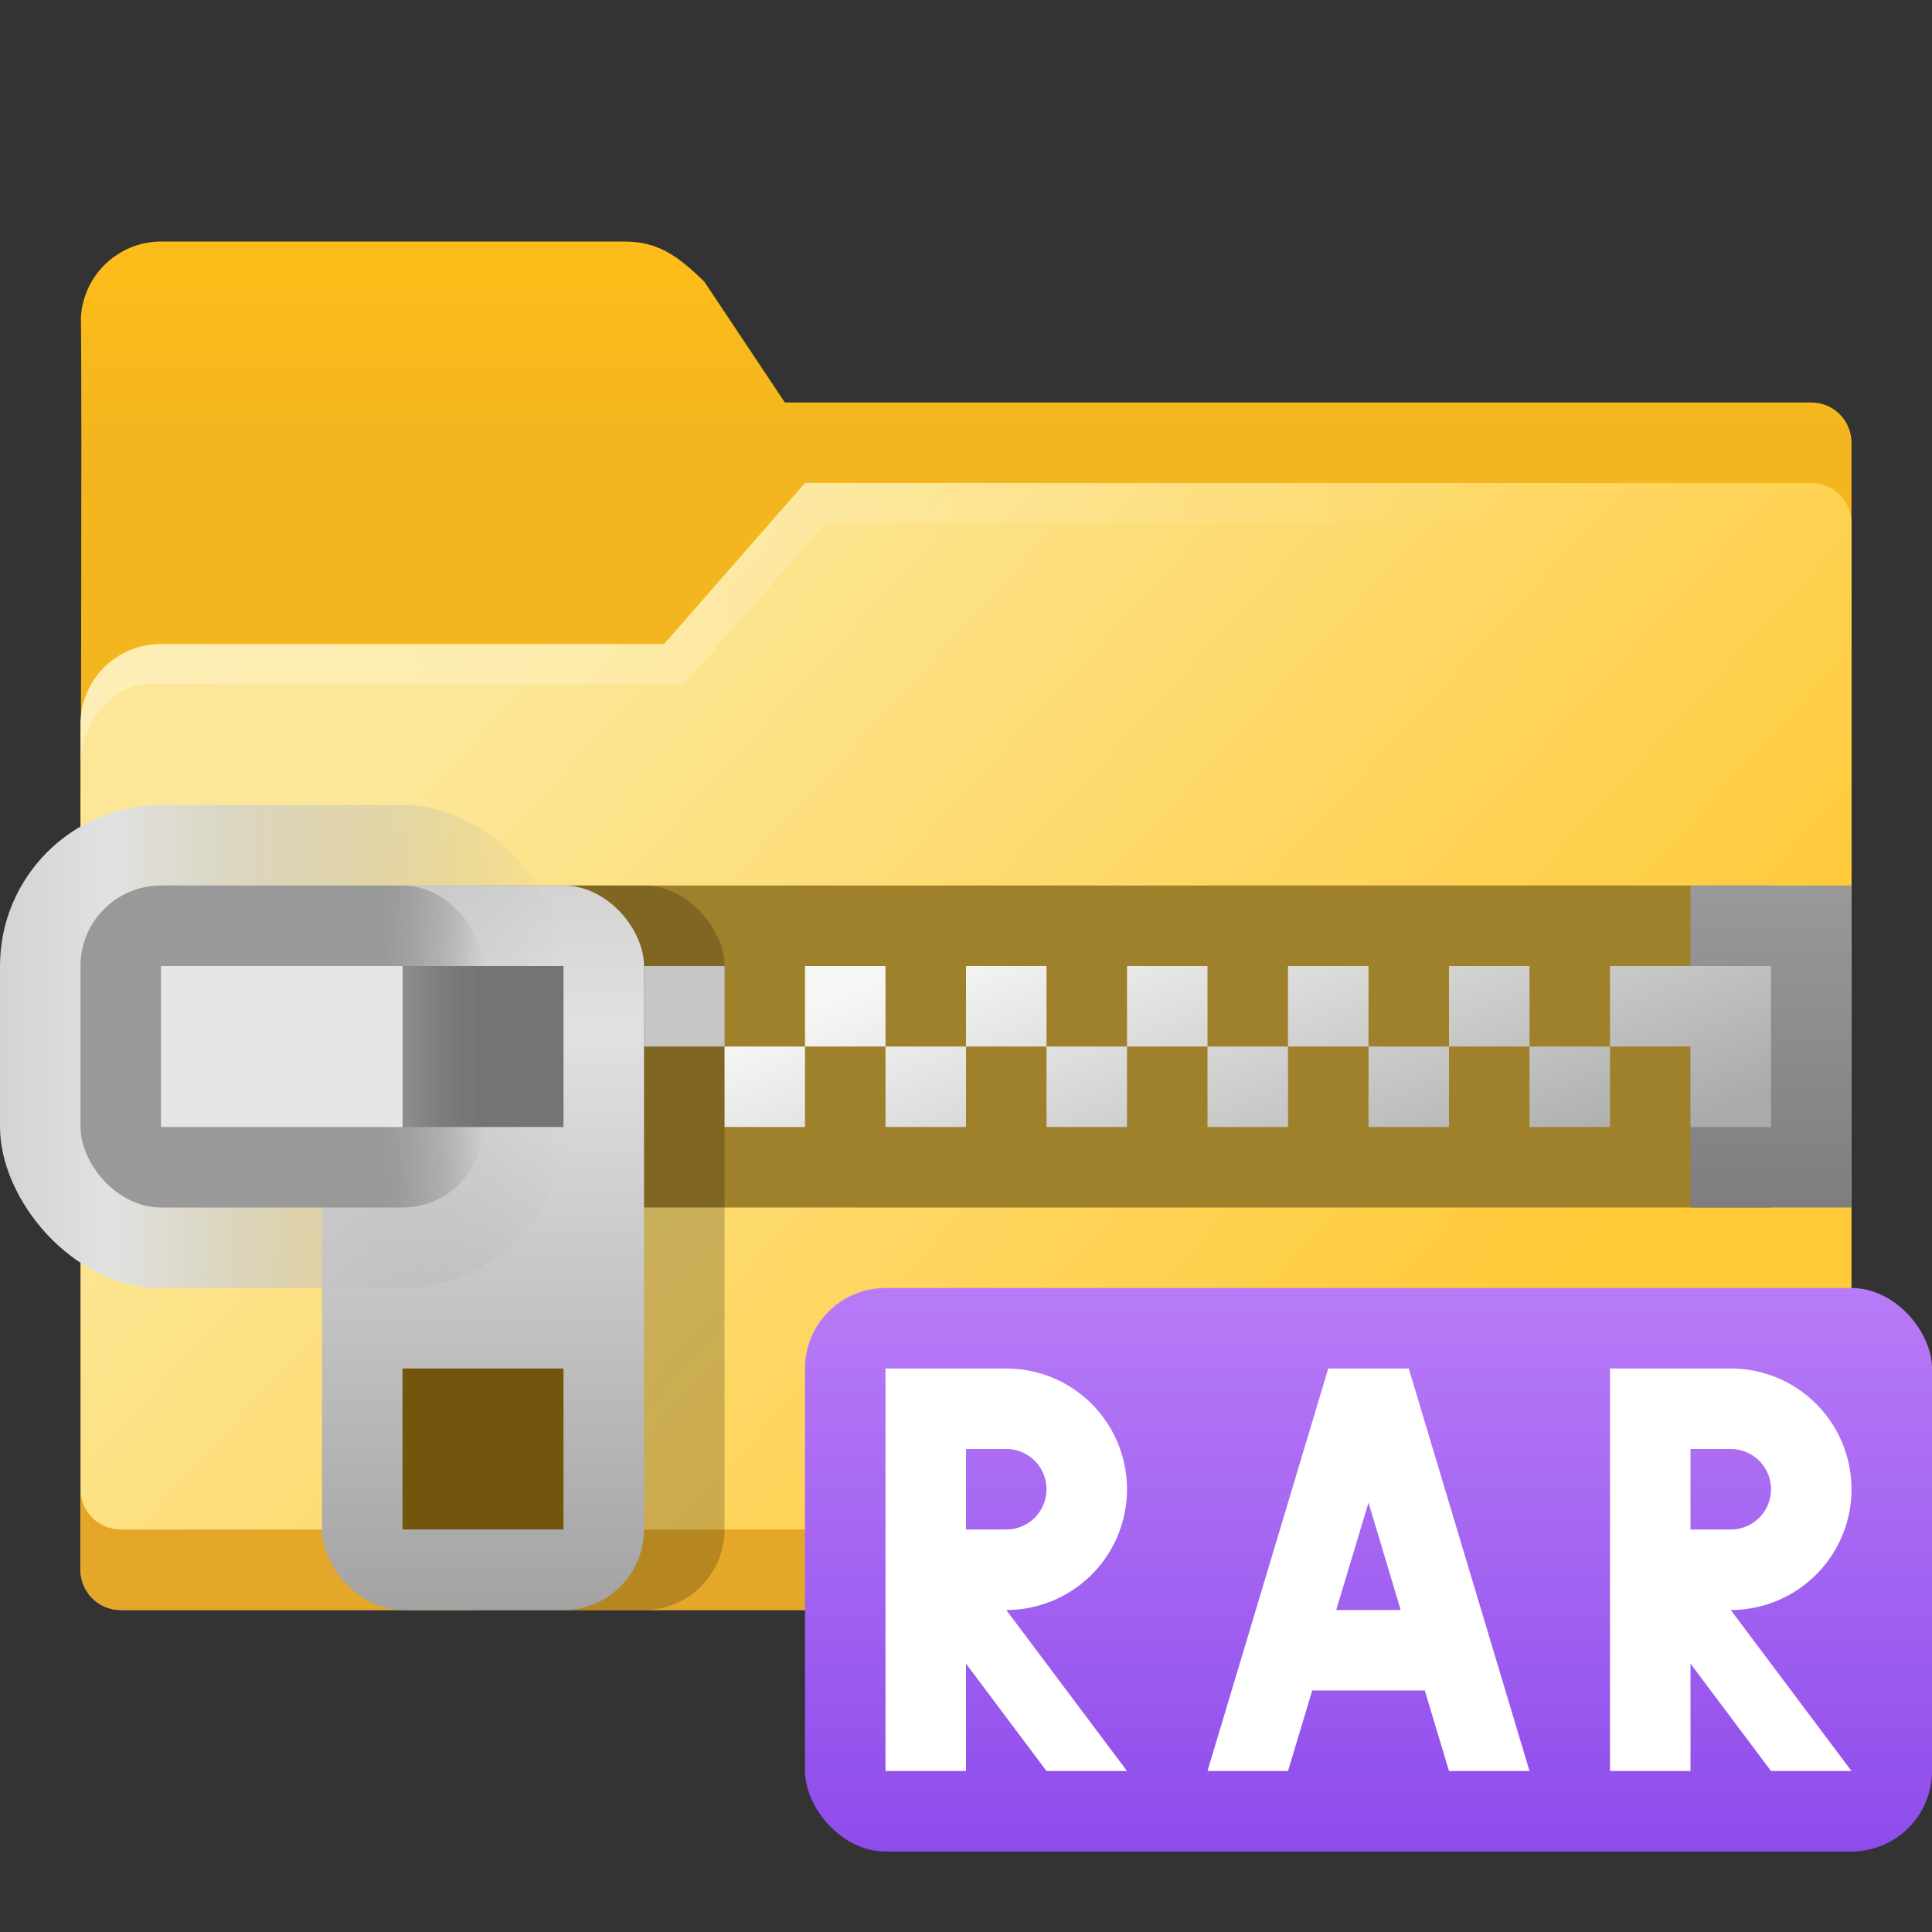 <?xml version="1.0" encoding="UTF-8" standalone="no"?>
<!-- Created with Inkscape (http://www.inkscape.org/) -->

<svg
   width="24"
   height="24"
   viewBox="0 0 24 24"
   version="1.1"
   id="svg1015"
   inkscape:version="1.2.1 (9c6d41e410, 2022-07-14, custom)"
   sodipodi:docname="application-x-rar.svg"
   xmlns:inkscape="http://www.inkscape.org/namespaces/inkscape"
   xmlns:sodipodi="http://sodipodi.sourceforge.net/DTD/sodipodi-0.dtd"
   xmlns:xlink="http://www.w3.org/1999/xlink"
   xmlns="http://www.w3.org/2000/svg"
   xmlns:svg="http://www.w3.org/2000/svg">
  <rect x="0" y="0" width="24" height="24" fill="#333333" stroke="none"/>
  <sodipodi:namedview
     id="namedview1017"
     pagecolor="#ffffff"
     bordercolor="#000000"
     borderopacity="0.25"
     inkscape:showpageshadow="2"
     inkscape:pageopacity="0.0"
     inkscape:pagecheckerboard="0"
     inkscape:deskcolor="#d1d1d1"
     inkscape:document-units="px"
     showgrid="false"
     inkscape:zoom="33.708333"
     inkscape:cx="12"
     inkscape:cy="12"
     inkscape:window-width="1920"
     inkscape:window-height="1012"
     inkscape:window-x="0"
     inkscape:window-y="0"
     inkscape:window-maximized="1"
     inkscape:current-layer="svg1015" />
  <defs
     id="defs1012">
    <linearGradient
       inkscape:collect="always"
       xlink:href="#linearGradient4405"
       id="linearGradient4407"
       x1="32"
       y1="10.5"
       x2="32"
       y2="18.5"
       gradientUnits="userSpaceOnUse"
       gradientTransform="matrix(0.25,0,0,0.25,3.5,0.75)" />
    <linearGradient
       inkscape:collect="always"
       id="linearGradient4405">
      <stop
         style="stop-color:#fcbc19;stop-opacity:1;"
         offset="0"
         id="stop4401" />
      <stop
         style="stop-color:#f4b61f;stop-opacity:1"
         offset="1"
         id="stop4403" />
    </linearGradient>
    <linearGradient
       inkscape:collect="always"
       xlink:href="#linearGradient11972"
       id="linearGradient11974"
       x1="5.292"
       y1="5.556"
       x2="16.796"
       y2="16.09"
       gradientUnits="userSpaceOnUse"
       gradientTransform="matrix(0.945,0,0,0.945,1.5,3)" />
    <linearGradient
       inkscape:collect="always"
       id="linearGradient11972">
      <stop
         style="stop-color:#fce798;stop-opacity:1"
         offset="0"
         id="stop11968" />
      <stop
         style="stop-color:#ffc937;stop-opacity:1"
         offset="1"
         id="stop11970" />
    </linearGradient>
    <linearGradient
       inkscape:collect="always"
       xlink:href="#linearGradient12673"
       id="linearGradient5594"
       x1="-10"
       y1="27"
       x2="62"
       y2="27"
       gradientUnits="userSpaceOnUse"
       gradientTransform="matrix(0.25,0,0,0.25,3.5,1.75)" />
    <linearGradient
       inkscape:collect="always"
       id="linearGradient12673">
      <stop
         style="stop-color:#ffffff;stop-opacity:1;"
         offset="0"
         id="stop12669" />
      <stop
         style="stop-color:#ffffff;stop-opacity:0;"
         offset="1"
         id="stop12671" />
    </linearGradient>
    <linearGradient
       inkscape:collect="always"
       xlink:href="#linearGradient6118"
       id="linearGradient6120"
       x1="4.233"
       y1="2.117"
       x2="4.233"
       y2="2.91"
       gradientUnits="userSpaceOnUse"
       gradientTransform="matrix(7.559,0,0,5.039,-9,0.333)" />
    <linearGradient
       inkscape:collect="always"
       id="linearGradient6118">
      <stop
         style="stop-color:#999999;stop-opacity:1;"
         offset="0"
         id="stop6114" />
      <stop
         style="stop-color:#7e7e7e;stop-opacity:1"
         offset="1"
         id="stop6116" />
    </linearGradient>
    <linearGradient
       inkscape:collect="always"
       xlink:href="#linearGradient5150"
       id="linearGradient5152"
       x1="3.44"
       y1="3.175"
       x2="2.91"
       y2="1.852"
       gradientUnits="userSpaceOnUse"
       gradientTransform="matrix(3.78,0,0,3.78,3,4)" />
    <linearGradient
       inkscape:collect="always"
       id="linearGradient5150">
      <stop
         style="stop-color:#aaaaaa;stop-opacity:1;"
         offset="0"
         id="stop5146" />
      <stop
         style="stop-color:#f6f6f5;stop-opacity:1"
         offset="1"
         id="stop5148" />
    </linearGradient>
    <linearGradient
       inkscape:collect="always"
       xlink:href="#linearGradient4066"
       id="linearGradient4068"
       x1="1.058"
       y1="2.117"
       x2="1.058"
       y2="3.969"
       gradientUnits="userSpaceOnUse"
       gradientTransform="matrix(5.039,0,0,4.859,2.667,0.714)" />
    <linearGradient
       inkscape:collect="always"
       id="linearGradient4066">
      <stop
         style="stop-color:#d3d3d3;stop-opacity:1;"
         offset="0"
         id="stop4062" />
      <stop
         style="stop-color:#e1e1e1;stop-opacity:1"
         offset="0.2"
         id="stop4454" />
      <stop
         style="stop-color:#a3a3a3;stop-opacity:1"
         offset="1"
         id="stop4064" />
    </linearGradient>
    <linearGradient
       inkscape:collect="always"
       xlink:href="#linearGradient3105"
       id="linearGradient3097"
       x1="-2.9802322e-08"
       y1="3.704"
       x2="1.852"
       y2="3.704"
       gradientUnits="userSpaceOnUse"
       gradientTransform="matrix(3.78,0,0,3.78,1e-7,-1)" />
    <linearGradient
       inkscape:collect="always"
       id="linearGradient3105">
      <stop
         style="stop-color:#d3d3d3;stop-opacity:1;"
         offset="0"
         id="stop3099" />
      <stop
         style="stop-color:#e1e1e1;stop-opacity:1"
         offset="0.2"
         id="stop3101" />
      <stop
         style="stop-color:#a3a3a3;stop-opacity:0;"
         offset="1"
         id="stop3103" />
    </linearGradient>
    <linearGradient
       inkscape:collect="always"
       xlink:href="#linearGradient11186"
       id="linearGradient11180"
       x1="0.265"
       y1="3.704"
       x2="1.588"
       y2="3.704"
       gradientUnits="userSpaceOnUse"
       gradientTransform="matrix(3.78,0,0,3.78,1e-7,-1)" />
    <linearGradient
       inkscape:collect="always"
       id="linearGradient11186">
      <stop
         style="stop-color:#999999;stop-opacity:1;"
         offset="0.755"
         id="stop11182" />
      <stop
         style="stop-color:#7e7e7e;stop-opacity:0;"
         offset="1"
         id="stop11184" />
    </linearGradient>
    <linearGradient
       inkscape:collect="always"
       xlink:href="#linearGradient2498"
       id="linearGradient971"
       x1="24"
       y1="22"
       x2="24"
       y2="16"
       gradientUnits="userSpaceOnUse"
       gradientTransform="matrix(1,0,0,1.167,-3.5986328e-7,-2.667)" />
    <linearGradient
       inkscape:collect="always"
       id="linearGradient2498">
      <stop
         style="stop-color:#8e4beb;stop-opacity:1;"
         offset="0"
         id="stop2494" />
      <stop
         style="stop-color:#b87bf7;stop-opacity:1;"
         offset="1"
         id="stop2496" />
    </linearGradient>
  </defs>
  <path
     id="rect846"
     style="fill:url(#linearGradient4407);fill-opacity:1;stroke-width:0.5;stroke-linecap:round;stroke-linejoin:round;stroke-dasharray:6, 0.5"
     d="m 2,3 c -0.53,0.002 -0.967,0.417 -0.995,0.946 0.015,1.12 -0.005,7.054 -0.005,7.054 H 23 V 5.5 C 23,5.223 22.777,5 22.5,5 H 9.75 l -1,-1.5 C 8.409,3.166 8.165,3 7.75,3 Z"
     sodipodi:nodetypes="ccccssccsc" />
  <path
     id="rect1170"
     style="fill:url(#linearGradient11974);fill-opacity:1;stroke-width:0.661;stroke-linecap:round;stroke-linejoin:round;stroke-dasharray:7.937, 0.661"
     d="M 10,6 8.25,8 H 2 c -0.554,0 -1,0.446 -1,1 V 19.5 c 0,0.277 0.223,0.5 0.5,0.5 H 22.5 C 22.777,20 23,19.777 23,19.5 V 6.5 C 23,6.223 22.777,6 22.5,6 Z"
     sodipodi:nodetypes="ccsccccccsc" />
  <path
     id="rect1170-2"
     style="fill:#e4a729;fill-opacity:1;stroke-width:0.661;stroke-linecap:round;stroke-linejoin:round;stroke-dasharray:7.937, 0.661"
     d="m 1,18.5 v 1 c 0,0.277 0.223,0.5 0.5,0.5 H 22.5 c 0.277,0 0.5,-0.223 0.5,-0.5 v -1 C 23,18.777 22.777,19 22.5,19 H 1.5 C 1.223,19 1,18.777 1,18.5 Z"
     sodipodi:nodetypes="csssscssc" />
  <path
     id="rect1170-75"
     style="opacity:0.3;fill:url(#linearGradient5594);fill-opacity:1;stroke-width:0.661;stroke-linecap:round;stroke-linejoin:round;stroke-dasharray:7.937, 0.661"
     d="M 10,6 8.25,8 H 2 c -0.554,0 -1,0.446 -1,1 v 0.5 c 0,-0.554 0.452,-1.084 1,-1 H 8.5 L 10.25,6.5 h 8.25 c 0.277,0 0.5,0.223 0.5,0.5 V 6.5 C 19,6.223 18.777,6 18.5,6 Z"
     sodipodi:nodetypes="ccsscsccscssc" />
  <rect
     style="fill:#9f802b;fill-opacity:1;stroke-width:1.258"
     id="rect3074"
     width="17"
     height="4"
     x="5"
     y="11" />
  <rect
     style="fill:url(#linearGradient6120);fill-opacity:1;stroke-width:1.633"
     id="rect6090"
     width="2"
     height="4"
     x="21"
     y="11" />
  <path
     id="rect5034"
     style="fill:url(#linearGradient5152);fill-opacity:1;stroke-width:1"
     d="m 8,12 v 1 h 1 v -1 z m 1,1 v 1 h 1 v -1 z m 1,0 h 1 v -1 h -1 z m 1,0 v 1 h 1 v -1 z m 1,0 h 1 v -1 h -1 z m 1,0 v 1 h 1 v -1 z m 1,0 h 1 v -1 h -1 z m 1,0 v 1 h 1 v -1 z m 1,0 h 1 v -1 h -1 z m 1,0 v 1 h 1 v -1 z m 1,0 h 1 v -1 h -1 z m 1,0 v 1 h 1 v -1 z m 1,0 h 1 v 1 h 1 v -2 h -2 z" />
  <rect
     style="opacity:0.2;fill:#000000;fill-opacity:1;stroke-width:2;stroke-linecap:round"
     id="rect11283"
     width="4"
     height="9"
     x="5"
     y="11"
     ry="1" />
  <rect
     style="fill:url(#linearGradient4068);fill-opacity:1;stroke-width:1.309"
     id="rect3442"
     width="4"
     height="9"
     x="4"
     y="11"
     ry="1" />
  <rect
     style="fill:url(#linearGradient3097);fill-opacity:1;stroke-width:2;stroke-linecap:round"
     id="rect2535"
     width="7"
     height="6"
     x="0"
     y="10"
     ry="2" />
  <rect
     style="fill:#747474;fill-opacity:1;stroke-width:2"
     id="rect4652"
     width="2"
     height="2"
     x="5"
     y="12" />
  <rect
     style="fill:#74550e;fill-opacity:1;stroke-width:2"
     id="rect7104"
     width="2"
     height="2"
     x="5"
     y="17" />
  <rect
     style="fill:url(#linearGradient11180);fill-opacity:1;stroke-width:1.414"
     id="rect6824"
     width="5"
     height="4"
     x="1"
     y="11"
     ry="1" />
  <rect
     style="fill:#e6e6e6;fill-opacity:1;stroke-width:2;stroke-linecap:round"
     id="rect2533"
     width="3"
     height="2"
     x="2"
     y="12" />
  <rect
     style="fill:url(#linearGradient971);fill-opacity:1;stroke-width:4.041;stroke-linecap:round;stroke-linejoin:round"
     id="rect332"
     width="14"
     height="7"
     x="10"
     y="16"
     ry="1" />
  <path
     id="rect1253"
     style="fill:#ffffff;stroke-width:4;stroke-linecap:round;stroke-linejoin:round"
     d="m 11,17 v 5 h 1 v -1.334 l 1,1.334 h 1 l -1.5,-2 a 1.5,1.5 0 0 0 1.5,-1.5 1.5,1.5 0 0 0 -1.5,-1.5 z m 5.5,0 -1.5,5 h 1 l 0.301,-1 h 1.398 l 0.301,1 h 1 l -1.5,-5 z m 3.5,0 v 5 h 1 v -1.334 l 1,1.334 h 1 l -1.5,-2 a 1.5,1.5 0 0 0 1.5,-1.5 1.5,1.5 0 0 0 -1.5,-1.5 z m -8,1 h 0.5 a 0.5,0.5 0 0 1 0.5,0.5 0.5,0.5 0 0 1 -0.5,0.5 H 12 Z m 9,0 h 0.5 a 0.5,0.5 0 0 1 0.5,0.5 0.5,0.5 0 0 1 -0.5,0.5 H 21 Z m -4,0.666 0.4,1.334 h -0.801 z" />
</svg>
